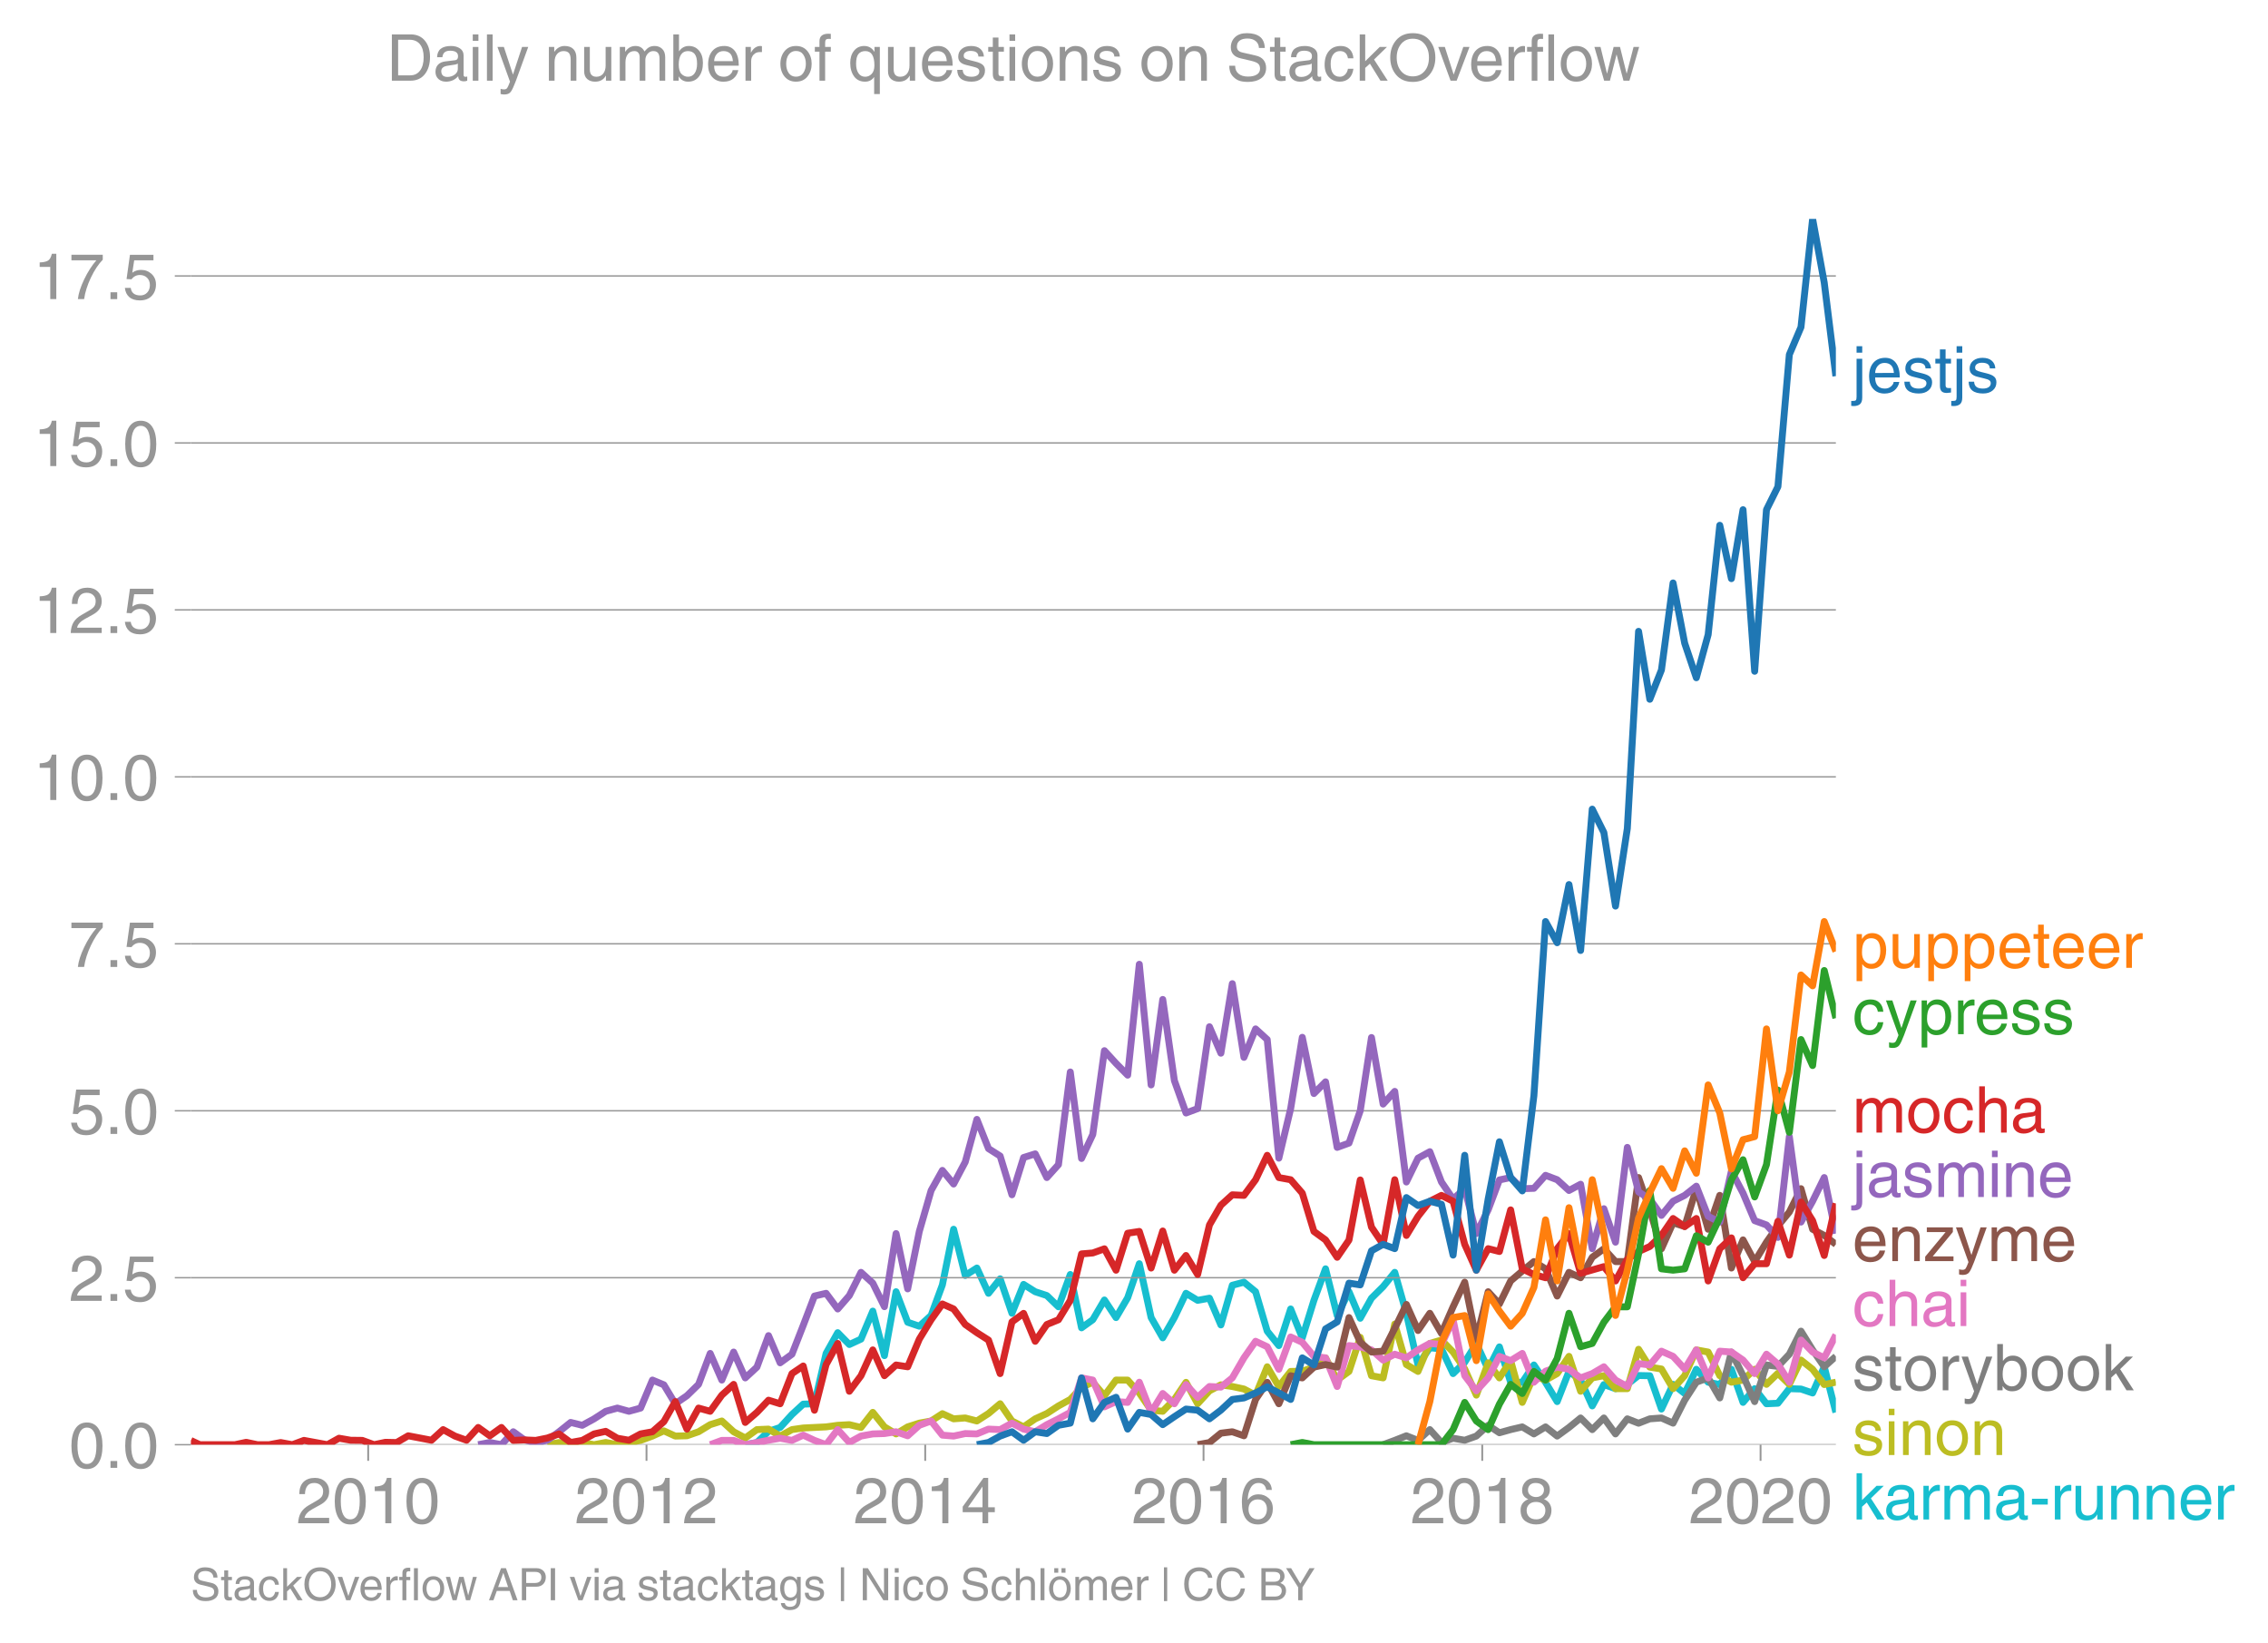 <svg height="475.651" viewBox="0 0 492.381 356.738" width="656.507" xmlns="http://www.w3.org/2000/svg" xmlns:xlink="http://www.w3.org/1999/xlink"><defs><style>*{stroke-linecap:butt;stroke-linejoin:round}</style></defs><g id="figure_1"><path d="M0 356.738h492.38V0H0z" fill="none" id="patch_1"/><g id="axes_1"><path d="M41.445 313.628h357.12V47.516H41.445z" fill="none" id="patch_2"/><path clip-path="url(#pe8f1e6bd14)" d="M161.796 313.628l2.526-.467 2.523-2.432 2.525-.842 2.565-2.806 2.442-2.255 2.44-.084 2.527-10.928 2.524-4.505 2.525 2.572 2.524-1.17 2.566-6.08 2.525 9.666 2.526-13.874 2.523 6.625 2.524.858 2.566-2.339 2.442-6.63 2.44-12.077 2.526 10.04 2.525-1.622 2.524 5.488 2.525-3.15 2.566 7.484 2.524-6.267 2.527 1.59 2.523.826 2.524 2.447 2.566-7.015 2.442 11.575 2.44-1.753 2.526-4.288 2.525 3.82 2.524-4.303 2.525-7.39 2.566 11.693 2.524 4.396 2.527-4.396 2.522-5.27 2.525 1.528 2.566-.467 2.483 5.805 2.481-8.611 2.527-.67 2.524 2.073 2.525 8.558 2.524 3.134 2.566-7.95 2.525 6.266 2.526-8.138 2.523-6.843 2.524 10.117 2.566-5.144 2.442 5.762 2.44-4.36 2.527-2.51 2.524-3.101 2.525 8.901 2.524 11.209 2.566-3.742 2.525.266 2.526 5.347 2.523-2.448 2.524-4.1 2.566 5.612 2.442-4.86 2.44 7.666 2.526.032 2.525-3.773 2.524 3.773 2.525 4.178 2.566-6.548 2.524 1.886 2.527 5.597 2.523-4.63 2.524.888 2.566-.935 2.442-1.92 2.44.05 2.526 7.233 2.525-5.363 2.524 1.98 2.525-5.254 2.566 2.806 2.524.515 2.526-3.32 2.523 7.186 2.525-2.978 2.566 3.274 2.483-.113 2.481-3.16 2.527.077 2.524.858 2.525-5.69 2.524 9.899" fill="none" stroke="#17becf" stroke-linecap="square" stroke-width="1.5" id="line2d_1"/><g id="matplotlib.axis_1"><g id="xtick_1"><g id="line2d_2"><defs><path d="M0 0v3.5" id="m15c79ffdf7" stroke="#969696" stroke-width=".4"/></defs><use x="79.934" xlink:href="#m15c79ffdf7" y="313.628" fill="#969696" stroke="#969696" stroke-width=".4"/></g><g transform="matrix(.14 0 0 -.14 64.364 330.678)" fill="#969696" id="text_1"><defs><path d="M4.39 45.125q0 12.39 6.391 18.781 6.406 6.407 17.938 6.407 9.656 0 15.812-5.86 6.157-5.86 6.157-15.14 0-7.22-3.547-12.188-3.532-4.953-10.422-8.703l-12.11-6.64Q13.922 15.921 12.5 8.296h38.188V0H2.593q.39 9.906 4.297 16.5 3.906 6.594 12.203 11.375l12.593 7.328q5.032 2.89 7.329 5.984 2.297 3.094 2.297 8.516 0 5.375-3.766 9.031-3.75 3.672-10.156 3.672-7.078 0-10.594-4.672-3.516-4.656-3.61-12.609z" id="HelveticaWorld-Regular-50"/><path d="M42.484 34.188q0 14.109-3.734 21.156-3.734 7.062-10.969 7.062-7.078 0-10.89-7.062-3.797-7.047-3.797-21.157 0-13.671 3.75-20.937Q20.609 6 27.78 6q7.235 0 10.969 7 3.734 7.016 3.734 21.188zm9.422 0q0-17.297-6.25-26.704-6.25-9.39-17.875-9.39-12.062 0-18.062 9.734-6 9.75-6 26.36 0 17.03 6.14 26.578 6.157 9.547 17.922 9.547 11.625 0 17.875-9.5t6.25-26.626z" id="HelveticaWorld-Regular-48"/><path d="M35.89 0h-9.374v49.906H10.109v6.985q8.594.28 12.782 2.75Q27.094 62.109 29 70.313h6.89z" id="HelveticaWorld-Regular-49"/></defs><use xlink:href="#HelveticaWorld-Regular-50"/><use x="55.615" xlink:href="#HelveticaWorld-Regular-48"/><use x="111.23" xlink:href="#HelveticaWorld-Regular-49"/><use x="166.846" xlink:href="#HelveticaWorld-Regular-48"/></g></g><g id="xtick_2"><use x="140.358" xlink:href="#m15c79ffdf7" y="313.628" fill="#969696" stroke="#969696" stroke-width=".4" id="line2d_3"/><g transform="matrix(.14 0 0 -.14 124.787 330.678)" fill="#969696" id="text_2"><use xlink:href="#HelveticaWorld-Regular-50"/><use x="55.615" xlink:href="#HelveticaWorld-Regular-48"/><use x="111.23" xlink:href="#HelveticaWorld-Regular-49"/><use x="166.846" xlink:href="#HelveticaWorld-Regular-50"/></g></g><g id="xtick_3"><use x="200.864" xlink:href="#m15c79ffdf7" y="313.628" fill="#969696" stroke="#969696" stroke-width=".4" id="line2d_4"/><g transform="matrix(.14 0 0 -.14 185.294 330.678)" fill="#969696" id="text_3"><defs><path d="M10.594 24.703h22.61v31.89h-.188zM42 17.093V0h-8.797v17.094H2.484v8.593L34.72 70.314H42v-45.61h10.297v-7.61z" id="HelveticaWorld-Regular-52"/></defs><use xlink:href="#HelveticaWorld-Regular-50"/><use x="55.615" xlink:href="#HelveticaWorld-Regular-48"/><use x="111.23" xlink:href="#HelveticaWorld-Regular-49"/><use x="166.846" xlink:href="#HelveticaWorld-Regular-52"/></g></g><g id="xtick_4"><use x="261.288" xlink:href="#m15c79ffdf7" y="313.628" fill="#969696" stroke="#969696" stroke-width=".4" id="line2d_5"/><g transform="matrix(.14 0 0 -.14 245.717 330.678)" fill="#969696" id="text_4"><defs><path d="M14.11 21.578q0-6.875 4.093-11.234Q22.313 6 28.906 6q6.297 0 10.032 4.438 3.734 4.453 3.734 11.687 0 6.297-3.688 10.547-3.687 4.25-10.468 4.25-6.594 0-10.5-4.156-3.907-4.157-3.907-11.188zM41.702 51.61q-.984 5.375-3.984 8.078-3 2.72-8.125 2.72-8.11 0-12.36-7.923-4.25-7.906-4.343-18.109l.203-.188q5.61 8.641 16.687 8.641 8.844 0 15.438-5.86 6.593-5.859 6.593-16.452 0-10.5-6.25-17.47-6.25-6.952-16.843-6.952-12.219 0-18.563 8.687-6.344 8.703-6.344 25.938 0 16.593 6.485 27.093 6.5 10.5 19.484 10.5 8.407 0 14.219-5.015 5.813-5 6.297-13.688z" id="HelveticaWorld-Regular-54"/></defs><use xlink:href="#HelveticaWorld-Regular-50"/><use x="55.615" xlink:href="#HelveticaWorld-Regular-48"/><use x="111.23" xlink:href="#HelveticaWorld-Regular-49"/><use x="166.846" xlink:href="#HelveticaWorld-Regular-54"/></g></g><g id="xtick_5"><use x="321.794" xlink:href="#m15c79ffdf7" y="313.628" fill="#969696" stroke="#969696" stroke-width=".4" id="line2d_6"/><g transform="matrix(.14 0 0 -.14 306.224 330.678)" fill="#969696" id="text_5"><defs><path d="M27.594 40.578q5.422 0 8.953 3.094 3.547 3.11 3.547 8.234 0 4.594-3.407 7.547-3.39 2.953-9.687 2.953-5.61 0-8.672-3.11-3.047-3.093-3.047-7.874 0-5.125 3.813-7.984 3.812-2.86 8.5-2.86zm.093-7.562q-6.78 0-10.64-3.766-3.86-3.766-3.86-9.234 0-6.297 3.907-10.157Q21 6 28.219 6q6.406 0 10.234 3.86 3.828 3.859 3.828 10.265 0 5.469-3.828 9.172-3.828 3.719-10.766 3.719zM49.22 52.203q0-10.594-9.032-14.797 6.204-2.781 8.86-7.36 2.656-4.562 2.656-9.733 0-10.016-6.453-16.125-6.438-6.094-17.375-6.094-9.563 0-16.813 5.25-7.25 5.25-7.25 17.062 0 11.922 11.907 16.907-9.516 3.796-9.516 13.671 0 8.297 5.64 13.813 5.641 5.516 15.641 5.516 10.016 0 15.875-5.204 5.86-5.203 5.86-12.906z" id="HelveticaWorld-Regular-56"/></defs><use xlink:href="#HelveticaWorld-Regular-50"/><use x="55.615" xlink:href="#HelveticaWorld-Regular-48"/><use x="111.23" xlink:href="#HelveticaWorld-Regular-49"/><use x="166.846" xlink:href="#HelveticaWorld-Regular-56"/></g></g><g id="xtick_6"><use x="382.218" xlink:href="#m15c79ffdf7" y="313.628" fill="#969696" stroke="#969696" stroke-width=".4" id="line2d_7"/><g transform="matrix(.14 0 0 -.14 366.647 330.678)" fill="#969696" id="text_6"><use xlink:href="#HelveticaWorld-Regular-50"/><use x="55.615" xlink:href="#HelveticaWorld-Regular-48"/><use x="111.23" xlink:href="#HelveticaWorld-Regular-50"/><use x="166.846" xlink:href="#HelveticaWorld-Regular-48"/></g></g></g><g id="matplotlib.axis_2"><g id="ytick_1"><path clip-path="url(#pe8f1e6bd14)" d="M41.445 313.628h357.12" fill="none" stroke="#969696" stroke-linecap="square" stroke-width=".3" id="line2d_8"/><g id="line2d_9"><defs><path d="M0 0h-3.5" id="me2f9c81daa" stroke="#969696" stroke-width=".3"/></defs><use x="41.445" xlink:href="#me2f9c81daa" y="313.628" fill="#969696" stroke="#969696" stroke-width=".3"/></g><g transform="matrix(.14 0 0 -.14 14.985 318.653)" fill="#969696" id="text_7"><defs><path d="M19.094 0H8.687v10.594h10.407z" id="HelveticaWorld-Regular-46"/></defs><use xlink:href="#HelveticaWorld-Regular-48"/><use x="55.615" xlink:href="#HelveticaWorld-Regular-46"/><use x="83.398" xlink:href="#HelveticaWorld-Regular-48"/></g></g><g id="ytick_2"><path clip-path="url(#pe8f1e6bd14)" d="M41.445 277.383h357.12" fill="none" stroke="#969696" stroke-linecap="square" stroke-width=".3" id="line2d_10"/><use x="41.445" xlink:href="#me2f9c81daa" y="277.383" fill="#969696" stroke="#969696" stroke-width=".3" id="line2d_11"/><g transform="matrix(.14 0 0 -.14 14.985 282.407)" fill="#969696" id="text_8"><defs><path d="M14.703 40.922q5.813 4.39 13.625 4.39 9.469 0 16.281-6.296 6.813-6.297 6.813-16.22 0-10.78-6.578-17.796-6.563-7-18.422-7-10.313 0-16.266 5.047Q4.203 8.109 3.22 17.39h9.094q.671-5.672 4.437-8.672 3.766-3 10.453-3 6.485 0 10.64 4.484Q42 14.703 42 21.688q0 7.125-4.36 11.421-4.343 4.297-11.218 4.297-7.813 0-13.047-6.687l-7.563.39 5.266 37.594h36.438v-8.5H17.672z" id="HelveticaWorld-Regular-53"/></defs><use xlink:href="#HelveticaWorld-Regular-50"/><use x="55.615" xlink:href="#HelveticaWorld-Regular-46"/><use x="83.398" xlink:href="#HelveticaWorld-Regular-53"/></g></g><g id="ytick_3"><path clip-path="url(#pe8f1e6bd14)" d="M41.445 241.137h357.12" fill="none" stroke="#969696" stroke-linecap="square" stroke-width=".3" id="line2d_12"/><use x="41.445" xlink:href="#me2f9c81daa" y="241.137" fill="#969696" stroke="#969696" stroke-width=".3" id="line2d_13"/><g transform="matrix(.14 0 0 -.14 14.985 246.162)" fill="#969696" id="text_9"><use xlink:href="#HelveticaWorld-Regular-53"/><use x="55.615" xlink:href="#HelveticaWorld-Regular-46"/><use x="83.398" xlink:href="#HelveticaWorld-Regular-48"/></g></g><g id="ytick_4"><path clip-path="url(#pe8f1e6bd14)" d="M41.445 204.892h357.12" fill="none" stroke="#969696" stroke-linecap="square" stroke-width=".3" id="line2d_14"/><use x="41.445" xlink:href="#me2f9c81daa" y="204.892" fill="#969696" stroke="#969696" stroke-width=".3" id="line2d_15"/><g transform="matrix(.14 0 0 -.14 14.985 209.916)" fill="#969696" id="text_10"><defs><path d="M3.719 68.797h48.578v-7.719Q42.28 50.875 33.984 33.484 25.687 16.11 23.391 0h-9.672q1.469 13.281 9.719 30.531 8.25 17.266 18.953 29.672H3.719z" id="HelveticaWorld-Regular-55"/></defs><use xlink:href="#HelveticaWorld-Regular-55"/><use x="55.615" xlink:href="#HelveticaWorld-Regular-46"/><use x="83.398" xlink:href="#HelveticaWorld-Regular-53"/></g></g><g id="ytick_5"><path clip-path="url(#pe8f1e6bd14)" d="M41.445 168.646h357.12" fill="none" stroke="#969696" stroke-linecap="square" stroke-width=".3" id="line2d_16"/><use x="41.445" xlink:href="#me2f9c81daa" y="168.646" fill="#969696" stroke="#969696" stroke-width=".3" id="line2d_17"/><g transform="matrix(.14 0 0 -.14 7.2 173.671)" fill="#969696" id="text_11"><use xlink:href="#HelveticaWorld-Regular-49"/><use x="55.615" xlink:href="#HelveticaWorld-Regular-48"/><use x="111.23" xlink:href="#HelveticaWorld-Regular-46"/><use x="139.014" xlink:href="#HelveticaWorld-Regular-48"/></g></g><g id="ytick_6"><path clip-path="url(#pe8f1e6bd14)" d="M41.445 132.4h357.12" fill="none" stroke="#969696" stroke-linecap="square" stroke-width=".3" id="line2d_18"/><use x="41.445" xlink:href="#me2f9c81daa" y="132.401" fill="#969696" stroke="#969696" stroke-width=".3" id="line2d_19"/><g transform="matrix(.14 0 0 -.14 7.2 137.426)" fill="#969696" id="text_12"><use xlink:href="#HelveticaWorld-Regular-49"/><use x="55.615" xlink:href="#HelveticaWorld-Regular-50"/><use x="111.23" xlink:href="#HelveticaWorld-Regular-46"/><use x="139.014" xlink:href="#HelveticaWorld-Regular-53"/></g></g><g id="ytick_7"><path clip-path="url(#pe8f1e6bd14)" d="M41.445 96.155h357.12" fill="none" stroke="#969696" stroke-linecap="square" stroke-width=".3" id="line2d_20"/><use x="41.445" xlink:href="#me2f9c81daa" y="96.155" fill="#969696" stroke="#969696" stroke-width=".3" id="line2d_21"/><g transform="matrix(.14 0 0 -.14 7.2 101.18)" fill="#969696" id="text_13"><use xlink:href="#HelveticaWorld-Regular-49"/><use x="55.615" xlink:href="#HelveticaWorld-Regular-53"/><use x="111.23" xlink:href="#HelveticaWorld-Regular-46"/><use x="139.014" xlink:href="#HelveticaWorld-Regular-48"/></g></g><g id="ytick_8"><path clip-path="url(#pe8f1e6bd14)" d="M41.445 59.91h357.12" fill="none" stroke="#969696" stroke-linecap="square" stroke-width=".3" id="line2d_22"/><use x="41.445" xlink:href="#me2f9c81daa" y="59.91" fill="#969696" stroke="#969696" stroke-width=".3" id="line2d_23"/><g transform="matrix(.14 0 0 -.14 7.2 64.935)" fill="#969696" id="text_14"><use xlink:href="#HelveticaWorld-Regular-49"/><use x="55.615" xlink:href="#HelveticaWorld-Regular-55"/><use x="111.23" xlink:href="#HelveticaWorld-Regular-46"/><use x="139.014" xlink:href="#HelveticaWorld-Regular-53"/></g></g></g><path clip-path="url(#pe8f1e6bd14)" d="M118.837 313.628l2.525-.467 2.524.467 2.525-.467 2.566.467 2.524-.483 2.527.483 2.522-.483 2.525-.452 2.566-.935 2.483-1.13 2.481 1.13 2.527-.063 2.524-.873 2.525-1.543 2.524-.795 2.566 2.338 2.525 1.356 2.526-1.824 2.523-.109 2.525 1.513 2.565-1.404 2.442-.35 2.44-.117 2.527-.125 2.524-.343 2.525-.14 2.524.608 2.566-3.274 2.525 3.15 2.526 1.527 2.523-1.528 2.524-.81 2.566-.468 2.442-1.587 2.44 1.119 2.526-.187 2.525.655 2.524-1.622 2.525-2.12 2.566 3.742 2.524 1.278 2.527-1.746 2.523-1.154 2.524-1.652 2.566-1.403 2.442-2.606 2.44-1.136 2.526 2.931 2.525-3.398 2.524.015 2.525 2.79 2.566 3.742 2.524.234 2.527-2.572 2.522-3.71 2.525 4.645 2.566-2.806 2.483-1.306 2.481.37 2.527.546 2.524 1.326 2.525-6.158 2.524 4.287 2.566-3.274 2.525-.047 2.526-.888 2.523-2.011 2.524 4.817 2.566-1.871 2.442-7.4 2.44 8.335 2.527.468 2.524-11.692 2.525 8.792 2.524 1.497 2.566-6.08 2.525-.733 2.526 2.604 2.523 3.679 2.524 5.675 2.566-7.016 2.442 3.274 2.44-3.741 2.526 9.057 2.525-5.784 2.524.951 2.525-1.418 2.566-3.742 2.524 7.577 2.527-2.9 2.523-.483 2.524 2.821h2.566l2.442-8.551 2.44 3.875 2.526.405 2.525 4.271 2.524-2.821 2.525-5.597 2.566.468 2.524 5.129 2.526 1.418 2.523-.452 2.525-2.354 2.566 3.274 2.483-2.403 2.481 2.403 2.527-5.27 2.524 1.996 2.525 3.32 2.524-.514" fill="none" stroke="#bcbd22" stroke-linecap="square" stroke-width="1.5" id="line2d_24"/><path clip-path="url(#pe8f1e6bd14)" d="M300.274 313.628l2.524-.935 2.525-.998 2.524.998 2.566-2.339 2.525 2.791 2.526-.92 2.523.437 2.524-.904 2.566-2.339 2.442 1.62 2.44-.685 2.526-.592 2.525 1.528 2.524-1.528 2.525 1.996 2.566-1.871 2.524-2.058 2.527 2.525 2.523-2.525 2.524 3.46 2.566-3.273 2.442.952 2.44-.952 2.526-.187 2.525 1.122 2.524-4.988 2.525-3.898 2.566-.935 2.524 4.35 2.526-9.962 2.523 5.129 2.525 5.628 2.566-7.951 2.483.306 2.481-2.644 2.527-5.005 2.524 4.07 2.525 3.663 2.524-2.26" fill="none" stroke="#7f7f7f" stroke-linecap="square" stroke-width="1.5" id="line2d_25"/><g transform="matrix(.14 0 0 -.14 402.137 85.212)" fill="#1f77b4" id="text_15"><defs><path d="M15.375 61.813H6.594v9.968h8.781zm0-69.532q0-7.468-3.547-10.375Q8.297-21 2-21q-1.797 0-3.703.297v7.61H.594q3.703 0 4.843 1.109 1.157 1.093 1.157 5.296v58.985h8.781z" id="HelveticaWorld-Regular-106"/><path d="M42.484 30.328q-.687 8.485-4.5 12.031-3.797 3.547-10.109 3.547-6.39 0-10.328-4.5-3.922-4.484-4.172-11.078zm8.391-13.922q-1.453-8.11-7.953-13.422-5.719-4.5-15.047-4.593-10.984.093-17.438 7.203Q4 12.704 4 24.704q0 13.78 6.64 21.437 6.641 7.672 18.47 7.672 10.593 0 16.546-7.922 5.953-7.907 5.953-22.594H13.375q0-8.203 3.813-12.703Q21 6.109 28.608 6.109q5.375 0 9.235 3.235 3.86 3.25 4.25 7.062z" id="HelveticaWorld-Regular-101"/><path d="M36.078 37.406q-.187 4.688-3.344 6.735-3.14 2.047-9.047 2.047-4.296 0-7.359-1.907-3.047-1.89-3.047-5.468 0-2.829 1.797-4.172 1.813-1.344 7.828-2.86l8.688-2.187q7.906-2 11.297-5.11 3.406-3.093 3.406-8.656 0-7.719-5.64-12.531-5.641-4.813-15.063-4.813-11 0-16.64 4.563-5.626 4.578-5.735 13.75h8.5q.203-5.422 3.594-8.063 3.39-2.625 10.171-2.625 5.516 0 8.766 2.188 3.25 2.203 3.25 6.11 0 2.78-2.11 4.437-2.093 1.672-8.296 3.078l-10.203 2.5q-6.203 1.562-9.157 4.656-2.953 3.094-2.953 8.031 0 7.72 5.516 12.203 5.531 4.5 14.406 4.5 9.485 0 14.531-4.624 5.047-4.61 5.344-11.782z" id="HelveticaWorld-Regular-115"/><path d="M17.188 45.016V10.984q0-2 1.093-3.046 1.11-1.047 3.938-1.047h3.375V0Q20.797-.688 19-.688q-5.516 0-8.063 2.641-2.53 2.64-2.53 8.547v34.516H1.311v7.28h7.094v14.595h8.781V52.297h8.407v-7.281z" id="HelveticaWorld-Regular-116"/></defs><use xlink:href="#HelveticaWorld-Regular-106"/><use x="22.021" xlink:href="#HelveticaWorld-Regular-101"/><use x="77.441" xlink:href="#HelveticaWorld-Regular-115"/><use x="127.441" xlink:href="#HelveticaWorld-Regular-116"/><use x="155.127" xlink:href="#HelveticaWorld-Regular-106"/><use x="177.148" xlink:href="#HelveticaWorld-Regular-115"/></g><g transform="matrix(.14 0 0 -.14 402.137 210.104)" fill="#ff7f0e" id="text_16"><defs><path d="M14.984 23.688q0-8.407 4.094-13 4.11-4.579 10.219-4.579 6.687 0 10.39 5.438 3.72 5.453 3.72 14.765 0 10.22-3.563 14.907-3.563 4.687-10.735 4.687-6.984 0-10.562-5.5-3.563-5.5-3.563-16.718zm-8.39 28.609h8.297v-7.375h.203q5.61 8.89 15.625 8.89 10.11 0 15.937-7.359 5.828-7.344 5.828-18.766 0-12.796-5.953-21Q40.578-1.515 29.5-1.515q-9.094 0-13.922 7.032h-.203v-26.22H6.594z" id="HelveticaWorld-Regular-112"/><path d="M6.11 52.297h8.78V17.578q0-5.765 2.61-8.625Q20.125 6.11 25 6.11q6.781 0 10.594 4.797 3.812 4.813 3.812 12.578v28.813h8.782V0H39.89v7.625l-.188.188q-4.984-9.329-16.61-9.329-7.515 0-12.25 4.094Q6.11 6.688 6.11 14.703z" id="HelveticaWorld-Regular-117"/><path d="M15.375 0H6.594v52.297h8.297v-8.688h.203q5.703 10.203 14.687 10.203 1.422 0 2.297-.296V44.39h-3.266q-5.906 0-9.671-4.016-3.766-4-3.766-9.953z" id="HelveticaWorld-Regular-114"/></defs><use xlink:href="#HelveticaWorld-Regular-112"/><use x="56.494" xlink:href="#HelveticaWorld-Regular-117"/><use x="111.279" xlink:href="#HelveticaWorld-Regular-112"/><use x="167.773" xlink:href="#HelveticaWorld-Regular-112"/><use x="224.268" xlink:href="#HelveticaWorld-Regular-101"/><use x="279.688" xlink:href="#HelveticaWorld-Regular-116"/><use x="307.373" xlink:href="#HelveticaWorld-Regular-101"/><use x="362.793" xlink:href="#HelveticaWorld-Regular-101"/><use x="418.213" xlink:href="#HelveticaWorld-Regular-114"/></g><g transform="matrix(.14 0 0 -.14 402.137 224.506)" fill="#2ca02c" id="text_17"><defs><path d="M39.594 34.719q-1.89 11.187-12.39 11.187-6.5 0-10.454-5.203-3.953-5.203-3.953-14.484 0-10.11 3.656-15.11 3.672-5 10.64-5 4.688 0 8.11 3.438 3.422 3.437 4.39 8.953h8.5q-1.312-9.703-6.859-14.86-5.547-5.156-14.328-5.156-10.297 0-16.89 7.047-6.594 7.063-6.594 19.172 0 13.281 6.594 21.188 6.593 7.922 18.5 7.922 8.687 0 13.843-5.204 5.157-5.203 5.735-13.89z" id="HelveticaWorld-Regular-99"/><path d="M39.016 52.297h9.562L29.891.984q-.5-1.375-.985-2.593-4.25-11.329-7.328-15.547-3.078-4.235-9.953-4.235-3.61 0-5.906.782v8.015q2.484-.89 5.468-.89 3.22 0 4.704 2.03 1.5 2.032 4.421 9.938L.875 52.297h9.922L24.812 9.719H25z" id="HelveticaWorld-Regular-121"/></defs><use xlink:href="#HelveticaWorld-Regular-99"/><use x="51.27" xlink:href="#HelveticaWorld-Regular-121"/><use x="100.879" xlink:href="#HelveticaWorld-Regular-112"/><use x="157.373" xlink:href="#HelveticaWorld-Regular-114"/><use x="188.941" xlink:href="#HelveticaWorld-Regular-101"/><use x="244.361" xlink:href="#HelveticaWorld-Regular-115"/><use x="294.361" xlink:href="#HelveticaWorld-Regular-115"/></g><g transform="matrix(.14 0 0 -.14 402.137 245.873)" fill="#d62728" id="text_18"><defs><path d="M6.594 52.297h8.297v-7.375h.203q5.906 8.89 15.812 8.89 9.813 0 13.922-8.5 3.75 4.594 7.266 6.547 3.515 1.953 8.703 1.953 6.781 0 11.484-4.453Q77 44.922 77 36.187V0h-8.781v33.797q0 6.094-2.297 9.094-2.297 3.015-7.422 3.015-5.172 0-8.75-4.203-3.563-4.203-3.563-9.812V0h-8.78v36.188q0 4.53-2.11 7.124-2.094 2.594-6.094 2.594-6.297 0-10.062-4.687-3.766-4.688-3.766-12.703V0H6.594z" id="HelveticaWorld-Regular-109"/><path d="M12.703 26.219q0-8.735 3.953-14.375 3.953-5.64 11.219-5.64 7.531 0 11.438 5.905 3.906 5.907 3.906 14.11 0 8.297-3.907 14.078-3.906 5.797-11.437 5.797-6.969 0-11.078-5.453-4.094-5.438-4.094-14.422zm-8.984 0q0 11.672 6.484 19.625 6.5 7.968 17.672 7.968 11.438 0 17.875-8.062 6.453-8.047 6.453-19.531 0-11.516-6.406-19.625-6.39-8.11-17.922-8.11-11.078 0-17.625 7.86-6.531 7.86-6.531 19.875z" id="HelveticaWorld-Regular-111"/><path d="M49.219 0h-8.844v34.188q0 6.296-2.438 9-2.437 2.718-7.953 2.718-6.797 0-10.703-4.406-3.906-4.39-3.906-12.984V0H6.594v71.781h8.781V45.312h.203q6 8.5 15.328 8.5 8.594 0 13.453-4.5 4.86-4.484 4.86-13.718z" id="HelveticaWorld-Regular-104"/><path d="M38.375 26.703q-.969-1.015-3.828-1.656-2.86-.625-10.672-1.656-5.766-.688-8.469-2.844-2.703-2.14-2.703-5.656 0-4.297 2.281-6.688 2.297-2.39 7.329-2.39 6.296 0 11.171 3.578 4.891 3.593 4.891 8.718zM6.203 36.375q.297 8.844 5.734 13.14 5.454 4.297 15.844 4.297 8.297 0 13.907-3.765 5.624-3.75 5.624-10.844V9.078Q47.313 6 50.094 6q1.125 0 2.89.39V0Q50.594-.984 48-.984q-4.5 0-6.703 1.921-2.188 1.938-2.281 6.047-7.516-8.5-18.891-8.5-7.422 0-11.922 4.204Q3.72 6.89 3.72 13.624q0 6.89 3.906 11.125Q11.531 29 19 29.89l15.516 1.891q4.203.64 4.203 6.203 0 4.11-3.047 6.297-3.047 2.203-9.25 2.203-5.516 0-8.485-2.437-2.953-2.438-3.53-7.672z" id="HelveticaWorld-Regular-97"/></defs><use xlink:href="#HelveticaWorld-Regular-109"/><use x="83.008" xlink:href="#HelveticaWorld-Regular-111"/><use x="138.916" xlink:href="#HelveticaWorld-Regular-99"/><use x="190.186" xlink:href="#HelveticaWorld-Regular-104"/><use x="245.361" xlink:href="#HelveticaWorld-Regular-97"/></g><g transform="matrix(.14 0 0 -.14 402.137 259.852)" fill="#9467bd" id="text_19"><defs><path d="M6.594 61.813v9.968h8.781v-9.969zM15.375 0H6.594v52.297h8.781z" id="HelveticaWorld-Regular-105"/><path d="M49.219 0h-8.844v32.172q0 7.422-2.594 10.578-2.578 3.156-8.578 3.156-5.906 0-9.875-4.5-3.953-4.484-3.953-12.89V0H6.594v52.297h8.297v-7.375h.203q6.203 8.89 15.812 8.89 8.89 0 13.594-4.718 4.719-4.703 4.719-13.5z" id="HelveticaWorld-Regular-110"/></defs><use xlink:href="#HelveticaWorld-Regular-106"/><use x="22.021" xlink:href="#HelveticaWorld-Regular-97"/><use x="76.953" xlink:href="#HelveticaWorld-Regular-115"/><use x="126.953" xlink:href="#HelveticaWorld-Regular-109"/><use x="209.961" xlink:href="#HelveticaWorld-Regular-105"/><use x="231.982" xlink:href="#HelveticaWorld-Regular-110"/><use x="287.158" xlink:href="#HelveticaWorld-Regular-101"/></g><g transform="matrix(.14 0 0 -.14 402.137 273.777)" fill="#8c564b" id="text_20"><defs><path d="M14.11 7.328h32.187V0H2.39v6.89l31.64 38.126H4.938v7.28h40.374v-7.171z" id="HelveticaWorld-Regular-122"/></defs><use xlink:href="#HelveticaWorld-Regular-101"/><use x="55.42" xlink:href="#HelveticaWorld-Regular-110"/><use x="110.596" xlink:href="#HelveticaWorld-Regular-122"/><use x="159.814" xlink:href="#HelveticaWorld-Regular-121"/><use x="209.424" xlink:href="#HelveticaWorld-Regular-109"/><use x="292.432" xlink:href="#HelveticaWorld-Regular-101"/></g><g transform="matrix(.14 0 0 -.14 402.137 287.873)" fill="#e377c2" id="text_21"><use xlink:href="#HelveticaWorld-Regular-99"/><use x="51.27" xlink:href="#HelveticaWorld-Regular-104"/><use x="106.445" xlink:href="#HelveticaWorld-Regular-97"/><use x="161.377" xlink:href="#HelveticaWorld-Regular-105"/></g><g transform="matrix(.14 0 0 -.14 402.137 301.825)" fill="#7f7f7f" id="text_22"><defs><path d="M43.406 26.313q0 10.5-3.718 15.046-3.704 4.547-10.579 4.547-6.984-.11-10.562-5.453Q14.984 35.11 14.984 25q0-10.297 4.297-14.594Q23.578 6.11 29.297 6.11q6.5 0 10.297 5.344 3.812 5.344 3.812 14.86zM6.594 0v71.781h8.781V45.703h.203q5.61 8.11 15.14 8.11 9.766 0 15.766-7.25t6-18.876q0-13.093-6.062-21.156Q40.375-1.516 29.5-1.516q-9.578 0-14.406 8.016h-.203V0z" id="HelveticaWorld-Regular-98"/><path d="M50 0H38.719L22.406 26.422l-7.312-6.594V0h-8.5v71.781h8.5v-41.61l22.5 22.126H48.78L28.813 32.813z" id="HelveticaWorld-Regular-107"/></defs><use xlink:href="#HelveticaWorld-Regular-115"/><use x="50" xlink:href="#HelveticaWorld-Regular-116"/><use x="77.686" xlink:href="#HelveticaWorld-Regular-111"/><use x="133.594" xlink:href="#HelveticaWorld-Regular-114"/><use x="168.537" xlink:href="#HelveticaWorld-Regular-121"/><use x="218.146" xlink:href="#HelveticaWorld-Regular-98"/><use x="274.641" xlink:href="#HelveticaWorld-Regular-111"/><use x="330.549" xlink:href="#HelveticaWorld-Regular-111"/><use x="386.457" xlink:href="#HelveticaWorld-Regular-107"/></g><g transform="matrix(.14 0 0 -.14 402.137 315.873)" fill="#bcbd22" id="text_23"><use xlink:href="#HelveticaWorld-Regular-115"/><use x="50" xlink:href="#HelveticaWorld-Regular-105"/><use x="72.021" xlink:href="#HelveticaWorld-Regular-110"/><use x="127.197" xlink:href="#HelveticaWorld-Regular-111"/><use x="183.105" xlink:href="#HelveticaWorld-Regular-110"/></g><g transform="matrix(.14 0 0 -.14 402.137 329.873)" fill="#17becf" id="text_24"><defs><path d="M28.906 23.188H4.391v8.984h24.515z" id="HelveticaWorld-Regular-45"/></defs><use xlink:href="#HelveticaWorld-Regular-107"/><use x="48.75" xlink:href="#HelveticaWorld-Regular-97"/><use x="103.682" xlink:href="#HelveticaWorld-Regular-114"/><use x="136.25" xlink:href="#HelveticaWorld-Regular-109"/><use x="219.258" xlink:href="#HelveticaWorld-Regular-97"/><use x="274.189" xlink:href="#HelveticaWorld-Regular-45"/><use x="307.49" xlink:href="#HelveticaWorld-Regular-114"/><use x="340.059" xlink:href="#HelveticaWorld-Regular-117"/><use x="394.844" xlink:href="#HelveticaWorld-Regular-110"/><use x="450.02" xlink:href="#HelveticaWorld-Regular-110"/><use x="505.195" xlink:href="#HelveticaWorld-Regular-101"/><use x="560.615" xlink:href="#HelveticaWorld-Regular-114"/></g><g transform="matrix(.097 0 0 -.097 41.445 347.399)" fill="#969696" id="text_25"><defs><path d="M50.39 50.781q-.296 6.844-5.109 10.719-4.797 3.875-12.656 3.875-7.922 0-12.172-3.25-4.234-3.234-4.234-9.344 0-3.265 1.843-5.61 1.86-2.343 6.641-3.468l20.516-4.687q8.297-1.813 12.297-6.875 4.015-5.047 4.015-12.313 0-10.64-7.812-16.187-7.813-5.547-20.313-5.547-9.531 0-15.031 2.437-5.484 2.453-9.734 7.766-4.25 5.328-4.25 14.89h9.093q0-8 5.313-12.406 5.328-4.39 14.5-4.39 8.89 0 13.844 3.156 4.953 3.156 4.953 8.953 0 5.281-2.953 7.89Q46.188 29 37.594 31l-15.469 3.625q-7.719 1.75-11.531 6.125Q6.78 45.125 6.78 51.516q0 9.672 6.516 15.922 6.531 6.25 18.203 6.25 13.172 0 20.328-5.5 7.156-5.485 7.688-17.407z" id="HelveticaWorld-Regular-83"/><path d="M63.922 35.89q0 12.594-6.672 20.891-6.656 8.313-18.328 8.313-11.531 0-18.266-8.313-6.734-8.297-6.734-20.89 0-12.985 6.828-21.094 6.844-8.11 18.172-8.11 11.078 0 18.031 7.907 6.969 7.922 6.969 21.297zm9.953 0q0-16.062-9.281-26.937-9.266-10.86-25.672-10.86-16.516 0-25.766 10.86-9.25 10.875-9.25 26.938 0 16.109 9.25 26.953 9.25 10.843 25.766 10.843 16.89 0 25.922-11.046 9.031-11.032 9.031-26.75z" id="HelveticaWorld-Regular-79"/><path d="M39.406 52.297h9.625L29.11 0h-9.437L.594 52.297h10.203L24.422 9.719h.187z" id="HelveticaWorld-Regular-118"/><path d="M17.188 45.016V0H8.405v45.016H1.22v7.28h7.187v8.985q0 5.907 3.578 8.703 3.594 2.813 10.032 2.813 2.203 0 3.968-.188v-7.906q-1.562.188-3.578.188-2.922 0-4.078-1.438-1.14-1.437-1.14-4.656v-6.5h8.796v-7.281z" id="HelveticaWorld-Regular-102"/><path d="M15.375 0H6.594v71.781h8.781z" id="HelveticaWorld-Regular-108"/><path d="M25.594 0h-8.985L1.516 52.297h9.468L21 11.187h.188l10.109 41.11h9.922l10.203-41.11h.187l10.594 41.11h8.703L55.812 0h-9.234L35.984 40.484h-.187z" id="HelveticaWorld-Regular-119"/><path d="M44 29.5L33.406 61.078h-.203L21.687 29.5zm-25.297-8.594L11.188 0h-9.97l27 71.781h10.985L65.187 0H54.594l-7.078 20.906z" id="HelveticaWorld-Regular-65"/><path d="M17.828 38.625H37.11q7.282 0 10.938 3.188 3.656 3.203 3.656 9.703 0 5.812-3.516 8.89-3.515 3.078-10.687 3.078H17.828zm0-38.625H8.11v71.781h32.266q9.625 0 15.484-5.594 5.86-5.593 5.86-14.578 0-9.328-5.672-15.312-5.656-5.969-15.672-5.969H17.828z" id="HelveticaWorld-Regular-80"/><path d="M17.828 0H8.11v71.781h9.72z" id="HelveticaWorld-Regular-73"/><path d="M12.984 26.313q0-9.61 3.813-14.907Q20.609 6.11 27.094 6.11q6.312 0 10.312 4.579 4 4.593 4 13 0 11.03-3.5 16.625-3.484 5.593-10.61 5.593-7.171 0-10.75-4.765-3.562-4.766-3.562-14.828zM49.812 2.983q0-12.609-6.062-18.797-6.047-6.203-18.266-6.203-8.78 0-13.984 4.047Q6.297-13.922 5.516-6.39h8.796q.672-3.812 3.532-6.062 2.86-2.25 8.281-2.25 7.375 0 11.125 3.969 3.766 3.953 3.766 12.828v3.719h-.188q-4.937-7.329-13.922-7.329-11.187 0-17.093 8.25-5.907 8.25-5.907 20.953 0 11.625 5.953 18.875 5.97 7.25 15.829 7.25 9.906 0 15.625-8.89h.187v7.375h8.313z" id="HelveticaWorld-Regular-103"/><path d="M9.422 73.688h7.281V-1.906H9.422z" id="HelveticaWorld-Regular-124"/><path d="M55.61 71.781h9.374V0h-10.78L17.577 58.016h-.187V0H8.109v71.781h11.375l35.938-57.969h.187z" id="HelveticaWorld-Regular-78"/><path d="M12.703 26.219q0-8.735 3.953-14.375 3.953-5.64 11.219-5.64 7.531 0 11.438 5.905 3.906 5.907 3.906 14.11 0 8.297-3.907 14.078-3.906 5.797-11.437 5.797-6.969 0-11.078-5.453-4.094-5.438-4.094-14.422zm-8.984 0q0 11.672 6.484 19.625 6.5 7.968 17.672 7.968 11.438 0 17.875-8.062 6.453-8.047 6.453-19.531 0-11.516-6.406-19.625-6.39-8.11-17.922-8.11-11.078 0-17.625 7.86-6.531 7.86-6.531 19.875zm36.734 35.406H31.47v10.156h8.984zm-16.219 0H15.25v10.156h8.984z" id="HelveticaWorld-Regular-246"/><path d="M58.016 50.203q-1.625 7.313-6.782 11.094-5.14 3.797-13.343 3.797-10.594 0-17.047-7.703-6.438-7.688-6.438-20.766 0-15.14 6.094-22.547 6.11-7.39 17.688-7.39 7.609 0 13.093 5.046 5.5 5.063 7.407 14.688h9.421Q66.22 12.594 57.625 5.344t-20.906-7.25q-14.703 0-23.516 10.11Q4.391 18.311 4.391 36.28q0 17.328 9.203 27.36 9.203 10.047 24.297 10.047 12.5 0 20.265-6.454 7.766-6.437 9.235-17.03z" id="HelveticaWorld-Regular-67"/><path d="M8.11 71.781h31.484q9.281 0 14.797-5.031 5.515-5.031 5.515-13.031 0-4.844-2.422-8.828-2.406-3.97-7.187-6.172 6.687-2.532 9.828-6.735 3.156-4.203 3.156-10.797 0-9.265-6.687-15.234Q49.906 0 38.922 0H8.109zm9.562-63.484h20.703q7.625 0 11.422 3.531 3.812 3.547 3.812 9.563 0 6.093-4.25 9.093Q45.125 33.5 36.812 33.5h-19.14zm0 33.11h17.625q7.719 0 11.312 2.796 3.594 2.813 3.594 8.781 0 5.125-3.406 7.813-3.39 2.687-11.39 2.687H17.671z" id="HelveticaWorld-Regular-66"/><path d="M37.313 0h-9.72v28.906L.485 71.781h11.329l20.609-34.469 20.562 34.47h11.422L37.312 28.905z" id="HelveticaWorld-Regular-89"/></defs><use xlink:href="#HelveticaWorld-Regular-83"/><use x="66.211" xlink:href="#HelveticaWorld-Regular-116"/><use x="93.896" xlink:href="#HelveticaWorld-Regular-97"/><use x="148.828" xlink:href="#HelveticaWorld-Regular-99"/><use x="200.098" xlink:href="#HelveticaWorld-Regular-107"/><use x="250.098" xlink:href="#HelveticaWorld-Regular-79"/><use x="327.881" xlink:href="#HelveticaWorld-Regular-118"/><use x="375.49" xlink:href="#HelveticaWorld-Regular-101"/><use x="430.91" xlink:href="#HelveticaWorld-Regular-114"/><use x="464.979" xlink:href="#HelveticaWorld-Regular-102"/><use x="492.664" xlink:href="#HelveticaWorld-Regular-108"/><use x="514.686" xlink:href="#HelveticaWorld-Regular-111"/><use x="569.094" xlink:href="#HelveticaWorld-Regular-119"/><use x="641.506" xlink:href="#HelveticaWorld-Regular-32"/><use x="665.92" xlink:href="#HelveticaWorld-Regular-65"/><use x="732.619" xlink:href="#HelveticaWorld-Regular-80"/><use x="797.268" xlink:href="#HelveticaWorld-Regular-73"/><use x="823.049" xlink:href="#HelveticaWorld-Regular-32"/><use x="847.463" xlink:href="#HelveticaWorld-Regular-118"/><use x="897.072" xlink:href="#HelveticaWorld-Regular-105"/><use x="919.094" xlink:href="#HelveticaWorld-Regular-97"/><use x="974.025" xlink:href="#HelveticaWorld-Regular-32"/><use x="998.439" xlink:href="#HelveticaWorld-Regular-115"/><use x="1048.439" xlink:href="#HelveticaWorld-Regular-116"/><use x="1076.125" xlink:href="#HelveticaWorld-Regular-97"/><use x="1131.057" xlink:href="#HelveticaWorld-Regular-99"/><use x="1182.326" xlink:href="#HelveticaWorld-Regular-107"/><use x="1232.326" xlink:href="#HelveticaWorld-Regular-116"/><use x="1260.012" xlink:href="#HelveticaWorld-Regular-97"/><use x="1314.943" xlink:href="#HelveticaWorld-Regular-103"/><use x="1370.852" xlink:href="#HelveticaWorld-Regular-115"/><use x="1420.852" xlink:href="#HelveticaWorld-Regular-32"/><use x="1445.266" xlink:href="#HelveticaWorld-Regular-124"/><use x="1471.242" xlink:href="#HelveticaWorld-Regular-32"/><use x="1495.656" xlink:href="#HelveticaWorld-Regular-78"/><use x="1568.752" xlink:href="#HelveticaWorld-Regular-105"/><use x="1590.773" xlink:href="#HelveticaWorld-Regular-99"/><use x="1642.043" xlink:href="#HelveticaWorld-Regular-111"/><use x="1697.951" xlink:href="#HelveticaWorld-Regular-32"/><use x="1722.365" xlink:href="#HelveticaWorld-Regular-83"/><use x="1788.576" xlink:href="#HelveticaWorld-Regular-99"/><use x="1839.846" xlink:href="#HelveticaWorld-Regular-104"/><use x="1895.021" xlink:href="#HelveticaWorld-Regular-108"/><use x="1917.043" xlink:href="#HelveticaWorld-Regular-246"/><use x="1972.951" xlink:href="#HelveticaWorld-Regular-109"/><use x="2055.959" xlink:href="#HelveticaWorld-Regular-101"/><use x="2111.379" xlink:href="#HelveticaWorld-Regular-114"/><use x="2143.947" xlink:href="#HelveticaWorld-Regular-32"/><use x="2168.361" xlink:href="#HelveticaWorld-Regular-124"/><use x="2194.338" xlink:href="#HelveticaWorld-Regular-32"/><use x="2218.752" xlink:href="#HelveticaWorld-Regular-67"/><use x="2291.066" xlink:href="#HelveticaWorld-Regular-67"/><use x="2363.381" xlink:href="#HelveticaWorld-Regular-32"/><use x="2387.795" xlink:href="#HelveticaWorld-Regular-66"/><use x="2450.607" xlink:href="#HelveticaWorld-Regular-89"/></g><g transform="matrix(.14 0 0 -.14 83.938 17.516)" fill="#969696" id="text_26"><defs><path d="M17.828 8.297h18.797q9.766 0 15.281 7.5 5.516 7.5 5.516 20.484 0 12.844-5.563 19.969-5.562 7.125-16.062 7.234H17.828zM8.11 71.78h29.094q14.11 0 22.094-9.703 7.984-9.687 7.984-25.156 0-16.61-7.984-26.766Q51.313 0 36.813 0H8.108z" id="HelveticaWorld-Regular-68"/><path d="M41.5 23.688q0 11.125-3.5 16.671-3.484 5.547-10.61 5.547-6.874 0-10.593-4.5-3.703-4.484-3.703-15.093 0-9.422 3.75-14.813 3.765-5.39 10.36-5.39 5.812 0 10.046 4.39 4.25 4.39 4.25 13.188zm8.406-44.391H41.11V5.516h-.187Q35.89-1.516 27-1.516q-10.984 0-17 8.157-6 8.156-6 21.047 0 11.421 5.906 18.765 5.922 7.36 15.875 7.36 9.907 0 15.625-8.891h.203v7.375h8.297z" id="HelveticaWorld-Regular-113"/></defs><use xlink:href="#HelveticaWorld-Regular-68"/><use x="72.021" xlink:href="#HelveticaWorld-Regular-97"/><use x="126.953" xlink:href="#HelveticaWorld-Regular-105"/><use x="148.975" xlink:href="#HelveticaWorld-Regular-108"/><use x="170.996" xlink:href="#HelveticaWorld-Regular-121"/><use x="220.605" xlink:href="#HelveticaWorld-Regular-32"/><use x="245.02" xlink:href="#HelveticaWorld-Regular-110"/><use x="300.195" xlink:href="#HelveticaWorld-Regular-117"/><use x="354.98" xlink:href="#HelveticaWorld-Regular-109"/><use x="437.988" xlink:href="#HelveticaWorld-Regular-98"/><use x="494.482" xlink:href="#HelveticaWorld-Regular-101"/><use x="549.902" xlink:href="#HelveticaWorld-Regular-114"/><use x="582.471" xlink:href="#HelveticaWorld-Regular-32"/><use x="606.885" xlink:href="#HelveticaWorld-Regular-111"/><use x="662.793" xlink:href="#HelveticaWorld-Regular-102"/><use x="690.479" xlink:href="#HelveticaWorld-Regular-32"/><use x="714.893" xlink:href="#HelveticaWorld-Regular-113"/><use x="771.387" xlink:href="#HelveticaWorld-Regular-117"/><use x="826.172" xlink:href="#HelveticaWorld-Regular-101"/><use x="881.592" xlink:href="#HelveticaWorld-Regular-115"/><use x="931.592" xlink:href="#HelveticaWorld-Regular-116"/><use x="959.277" xlink:href="#HelveticaWorld-Regular-105"/><use x="981.299" xlink:href="#HelveticaWorld-Regular-111"/><use x="1037.207" xlink:href="#HelveticaWorld-Regular-110"/><use x="1092.383" xlink:href="#HelveticaWorld-Regular-115"/><use x="1142.383" xlink:href="#HelveticaWorld-Regular-32"/><use x="1166.797" xlink:href="#HelveticaWorld-Regular-111"/><use x="1222.705" xlink:href="#HelveticaWorld-Regular-110"/><use x="1277.881" xlink:href="#HelveticaWorld-Regular-32"/><use x="1302.295" xlink:href="#HelveticaWorld-Regular-83"/><use x="1368.506" xlink:href="#HelveticaWorld-Regular-116"/><use x="1396.191" xlink:href="#HelveticaWorld-Regular-97"/><use x="1451.123" xlink:href="#HelveticaWorld-Regular-99"/><use x="1502.393" xlink:href="#HelveticaWorld-Regular-107"/><use x="1552.393" xlink:href="#HelveticaWorld-Regular-79"/><use x="1630.176" xlink:href="#HelveticaWorld-Regular-118"/><use x="1677.785" xlink:href="#HelveticaWorld-Regular-101"/><use x="1733.205" xlink:href="#HelveticaWorld-Regular-114"/><use x="1767.273" xlink:href="#HelveticaWorld-Regular-102"/><use x="1794.959" xlink:href="#HelveticaWorld-Regular-108"/><use x="1816.98" xlink:href="#HelveticaWorld-Regular-111"/><use x="1871.389" xlink:href="#HelveticaWorld-Regular-119"/></g><path clip-path="url(#pe8f1e6bd14)" d="M154.18 313.628l2.525-.935h2.566l2.525.935 2.526-.467 2.523-.5 2.525-.436 2.565.468 2.442-1.136 2.44 1.136 2.527.935 2.524-3.274 2.525 2.791 2.524-1.387 2.566-.468 2.525-.078 2.526-.39 2.523.873 2.524-2.276 2.566-.935 2.442 3.073 2.44.2 2.526-.545 2.525.078 2.524-1.045 2.525.11 2.566-1.404 2.524 1.294 2.527.577 2.523-1.543 2.524-1.263 2.566-1.403 2.442-7.483 2.44.468 2.526 5.815 2.525-1.138 2.524.171 2.525-4.38 2.566 6.547 2.524-4.1 2.527 2.23 2.522-4.163 2.525 2.76 2.566-2.34 2.483.13 2.481-2 2.527-4.35 2.524-3.6 2.525 1.184 2.524 4.895 2.566-7.015 2.525 1.154 2.526 3.055 2.523.328 2.524 6.22 2.566-8.886 2.442.284 2.44.651 2.527 2.214 2.524-1.278 2.525.795 2.524-1.73 2.566-1.404 2.525.234 2.526-5.378 2.523 12.144 2.524 3.29 2.566-2.807 2.442-4.66 2.44.919 2.526-1.575 2.525 6.251 2.524-2.385 2.525-.888 2.566.467 2.524 1.871 2.527-.935 2.523-1.481 2.524 2.884L353.29 301l2.442-4.978 2.44.301 2.526-2.993 2.525 1.122 2.524 2.744 2.525-4.147 2.566 6.08 2.524-5.8 2.526.188 2.523 1.746 2.525 2.93 2.566-4.208 2.483 2.144 2.481 3.935 2.527-9.15 2.524 2.603 2.525 1.263 2.524-5.005" fill="none" stroke="#e377c2" stroke-linecap="square" stroke-width="1.5" id="line2d_26"/><path clip-path="url(#pe8f1e6bd14)" d="M260.005 313.628l2.566-.467 2.483-2.032 2.481-.307 2.527.873 2.524-7.888 2.525-3.71 2.524 4.645 2.566-6.08 2.525.468 2.526-2.338 2.523-.562 2.524.562 2.566-10.757 2.442 5.328 2.44 2.155 2.527-.187 2.524-4.958 2.525-5.191 2.524 5.659 2.566-3.741 2.525 4.365 2.526-5.769 2.523-5.347 2.524 12.363 2.566-10.29 2.442 2.656 2.44-4.994 2.526-2.151 2.525-2.058 2.524 1.575 2.525 5.908 2.566-5.144 2.524 1.169 2.527-4.443 2.523-1.84 2.524 2.775h2.566l2.442-18.24 2.44 7.016 2.526 8.45 2.525-5.644 2.524.81 2.525-8.293 2.566 8.886 2.524-7.358 2.526 15.776 2.523-6.11 2.525 4.707 2.566-4.209 2.483-3.532 2.481-3.016 2.527-5.066 2.524 8.808 2.525 1.34 2.524 1.934" fill="none" stroke="#8c564b" stroke-linecap="square" stroke-width="1.5" id="line2d_27"/><path clip-path="url(#pe8f1e6bd14)" d="M103.816 313.628l2.523-.483 2.524.483 2.566-2.806 2.442 1.77 2.44.569 2.526-.5 2.525-1.839 2.524-2.026 2.525.623 2.566-1.403 2.524-1.637 2.527-.701 2.522.701 2.525-.701 2.566-6.08 2.483 1.032 2.481 4.112 2.527-1.746 2.524-2.463 2.525-6.719 2.524 5.784 2.566-6.08 2.525 5.612 2.526-2.338 2.523-6.844 2.525 5.908 2.565-1.87 2.442-6.247 2.44-6.38 2.527-.593 2.524 3.398 2.525-2.915 2.524-5.035 2.566 2.338 2.525 5.113 2.526-15.87 2.523 12.004 2.524-12.471 2.566-8.886 2.442-4.36 2.44 2.957 2.526-4.786 2.525-9.245 2.524 6.345 2.525 1.606 2.566 8.418 2.524-8.091 2.527-.795 2.523 5.144 2.524-2.806 2.566-20.11 2.442 18.774 2.44-5.211 2.526-18.193 2.525 2.76 2.524 2.556 2.525-24.07 2.566 26.19 2.524-18.551 2.527 17.616 2.522 7.03 2.525-.95 2.566-17.772 2.483 5.74 2.481-15.094 2.527 15.995 2.524-6.174 2.525 2.308 2.524 25.753 2.566-10.756 2.525-15.48 2.526 12.206 2.523-2.541 2.524 14.233 2.566-.935 2.442-7.016 2.44-15.901 2.527 14.451 2.524-2.759 2.525 19.674 2.524-5.176 2.566-1.403 2.525 6.579 2.526 3.71 2.523-2.26 2.524 9.743 2.566-5.144 2.442-6.498 2.44-.518 2.526 2.417 2.525-.078 2.524-2.822 2.525.951 2.566 2.339 2.524-1.357 2.527 13.984 2.523-8.668 2.524 7.265 2.566-20.578 2.442 9.654 2.44 1.57 2.526 3.54 2.525-3.072 2.524-1.278 2.525-1.996 2.566 6.548 2.524 1.247 2.526-11.069 2.523 4.786 2.525 5.971 2.566.936 2.483 2.709 2.481-21.885 2.527 18.552 2.524-4.521 2.525-5.145 2.524 12.16" fill="none" stroke="#9467bd" stroke-linecap="square" stroke-width="1.5" id="line2d_28"/><path clip-path="url(#pe8f1e6bd14)" d="M41.445 312.722l1.947.906h7.613l2.442-.518 2.44.518h2.527l2.524-.467 2.525.467 2.524-.935 5.09.935 2.527-1.403 2.523.437 2.524.03 2.566.936 2.442-.518 2.44.05 2.526-1.465 5.05.967 2.524-2.308 2.566 1.404 2.525.904 2.526-2.775 2.523 1.808 2.524-1.808 2.566 2.806 2.442-.1 2.44.1 2.526-.515 2.525-.888 2.524 1.855 2.525-.452 2.566-1.403 2.524-.561 2.527 1.496 2.522.437 2.525-1.372 2.566-.468 2.483-2.193 2.481-4.354 2.527 5.97 2.524-4.567 2.525.701 2.524-3.507 2.566-2.339 2.525 8.263 2.526-2.183 2.523-2.65 2.525.78 2.565-6.548 2.442-1.654 2.44 9.604 2.527-9.915 2.524-4.583 2.525 10.383 2.524-3.368 2.566-5.612 2.525 5.597 2.526-2.323 2.523.39 2.524-6.002 2.566-4.21 2.442-3.424 2.44 1.086 2.526 3.368 2.525 1.777 2.524 1.605 2.525 7.28 2.566-11.224 2.524-1.855 2.527 6.064 2.523-3.647 2.524-1.03 2.566-4.209 2.442-10.088 2.44-.2 2.526-.905 2.525 4.646 2.524-8.029 2.525-.39 2.566 7.951 2.524-8.044 2.527 8.512 2.522-3.196 2.525 4.131 2.566-10.756 2.483-4.29 2.481-2.258 2.527.125 2.524-3.399 2.525-5.3 2.524 4.832 2.566.468 2.525 2.915 2.526 8.31 2.523 1.84 2.524 3.772 2.566-3.742 2.442-13.045 2.44 10.24 2.527 3.74 2.524-14.03 2.525 12.098 2.524-4.147 2.566-3.274 2.525-1.278 2.526 1.278 2.523 9.354 2.524 5.612 2.566-4.677 2.442.618 2.44-9.036 2.526 12.799 2.525 1.231 2.524.702 2.525-6.314 2.566-3.274 2.524 8.621 5.05-1.45 2.524 3.118 2.566-4.677 2.442-1.72 2.44-1.086 2.526-2.4 2.525-3.68 2.524 1.746 2.525-1.746 2.566 13.563 2.524-6.984 2.526-2.37 2.523 8.653 2.525-3.04h2.566l2.483-9.209 2.481 7.338 2.527-11.52 2.524 4.037 2.525 7.561 2.524-11.302h0" fill="none" stroke="#d62728" stroke-linecap="square" stroke-width="1.5" id="line2d_29"/><path clip-path="url(#pe8f1e6bd14)" d="M280.201 313.628l2.525-.483 2.526.483H312.938l2.526-3.274 2.523-5.908 2.524 4.038 2.566 1.87 2.442-5.528 2.44-4.293 2.526 1.98 2.525-4.786 2.524 1.886 2.525-4.692 2.566-9.821 2.524 7.264 2.527-.717 2.523-4.599 2.524-3.352h2.566l2.442-11.491 2.44-13.763 2.526 17.008 2.525.296 2.524-.296 2.525-7.187 2.566 1.403 2.524-5.332 2.526-8.23 2.523-4.335 2.525 8.076 2.566-7.016 2.483-16.191 2.481 9.176 2.527-20.141 2.524 5.643 2.525-20.625 2.524 10.336" fill="none" stroke="#2ca02c" stroke-linecap="square" stroke-width="1.5" id="line2d_30"/><path clip-path="url(#pe8f1e6bd14)" d="M307.847 313.628l2.566-9.353 2.525-12.877 2.526-5.363 2.523-.437 2.524 9.79 2.566-14.498 2.442 3.742 2.44 3.274 2.526-2.79 2.525-5.629 2.524-14.67 2.525 13.267 2.566-15.901 2.524 12.783 2.527-18.863 2.523 11.614 2.524 17.85 2.566-9.821 2.442-11.308 2.44-5.529 2.526-5.207 2.525 4.272 2.524-8.138 2.525 4.864 2.566-19.175 2.524 6.096 2.526 12.144 2.523-6.345 2.525-.67 2.566-23.385 2.483 17.772 2.481-8.418 2.527-21.061 2.524 2.354 2.525-13.953 2.524 6.47" fill="none" stroke="#ff7f0e" stroke-linecap="square" stroke-width="1.5" id="line2d_31"/><path clip-path="url(#pe8f1e6bd14)" d="M212.08 313.628l2.524-.483 2.525-1.387 2.566-.936 2.524 1.84 2.527-1.84 2.523.39 2.524-1.793 2.566-.468 2.442-9.82 2.44 8.885 2.526-3.57 2.525-1.107 2.524 6.906 2.525-3.632 2.566.468 2.524 2.198 2.527-1.73 2.522-1.653 2.525.25 2.566 1.87 2.483-1.887 2.481-2.322 2.527-.327 2.524-1.076 2.525-1.34 2.524 1.34 2.566 1.403 2.525-9.026 2.526 1.543 2.523-7.826 2.524-1.528 2.566-8.418 2.442.384 2.44-7.4 2.527-1.402 2.524.935 2.525-11.084 2.524 1.73 2.566-.935 2.525.655 2.526 11.037 2.523-21.67 2.524 24.944 2.566-15.434 2.442-12.443 2.44 7.766 2.526 2.9 2.525-20.672 2.524-37.804 2.525 4.599 2.566-12.627 2.524 14.31 2.527-30.68 2.523 5.067 2.524 15.98 2.566-16.837 2.442-42.81 2.44 14.749 2.526-6.36 2.525-18.895 2.524 13.095 2.525 7.483 2.566-9.354 2.524-23.743 2.526 11.583 2.523-14.965 2.525 35.076 2.566-35.076 2.483-5 2.481-28.674 2.527-5.955 2.524-23.509 2.525 13.844 2.524 20.297" fill="none" stroke="#1f77b4" stroke-linecap="square" stroke-width="1.5" id="line2d_32"/></g></g><defs><clipPath id="pe8f1e6bd14"><path d="M41.445 47.516h357.12v266.112H41.445z"/></clipPath></defs></svg>